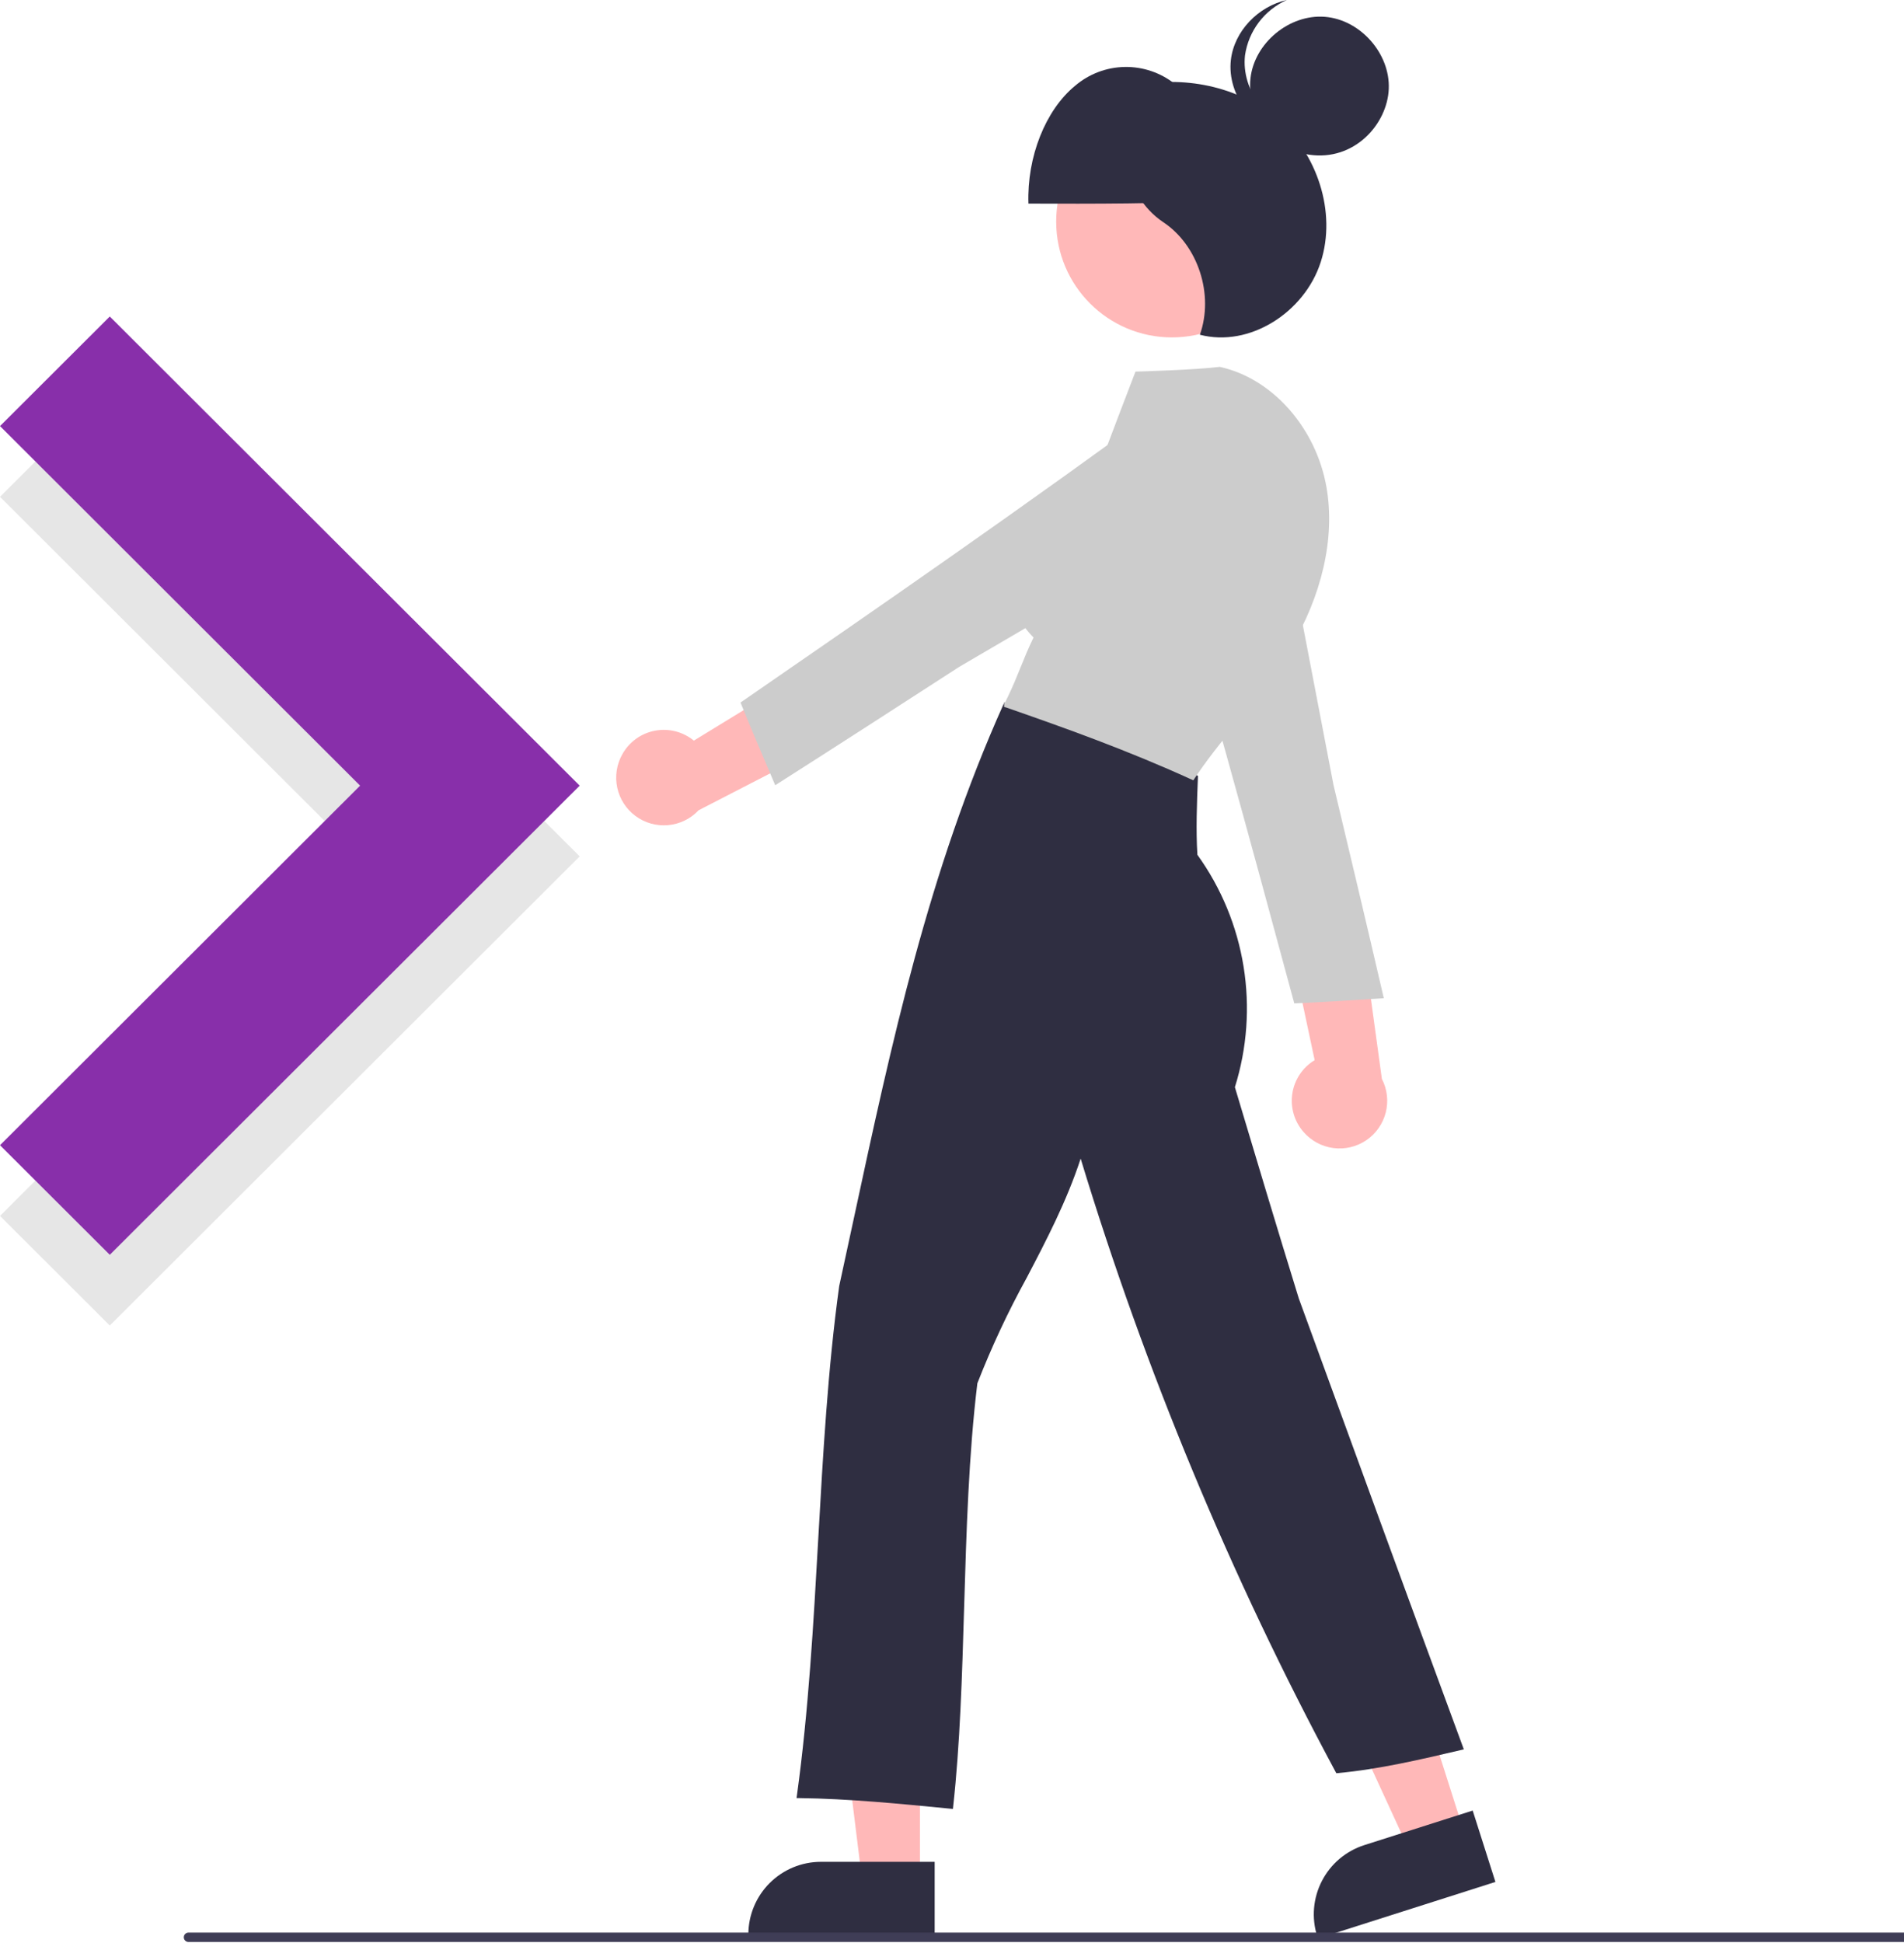 <svg width="404" height="412" viewBox="0 0 404 412" fill="none" xmlns="http://www.w3.org/2000/svg">
<path d="M0 257.881L76.409 181.624L0 105.366L23.296 82.124L123 181.624L23.296 281.124L0 257.881Z" fill="#E6E6E6"/>
<path d="M0 242.881L76.409 166.624L0 90.366L23.296 67.124L123 166.624L23.296 266.124L0 242.881Z" fill="#882FAA"/>
<path d="M276.591 240.076C275.622 238.971 274.906 237.667 274.495 236.256C274.085 234.844 273.988 233.36 274.213 231.907C274.438 230.454 274.979 229.068 275.797 227.847C276.615 226.626 277.692 225.599 278.95 224.839L271.516 189.886L288.806 196.66L293.214 228.813C294.352 231.012 294.643 233.551 294.033 235.95C293.423 238.348 291.955 240.44 289.906 241.828C287.857 243.217 285.369 243.805 282.916 243.482C280.462 243.159 278.211 241.948 276.591 240.077V240.076Z" fill="#FFB8B8"/>
<path d="M274.628 212.804L274.535 212.461C265.188 177.89 255.526 142.153 243.731 103.242L243.653 102.987L243.914 102.835C250.488 98.998 260.37 99.254 266.9 103.429C269.855 105.332 272.154 108.098 273.486 111.352C274.817 114.606 275.117 118.19 274.343 121.62L282.946 166.477C286.444 181.14 290.064 196.318 293.524 211.283L293.622 211.707L293.086 211.742C286.787 212.142 280.279 212.556 275.065 212.785L274.628 212.804Z" fill="#CCCCCC"/>
<path d="M195.194 398.868H182.934L177.1 351.581H195.194V398.868Z" fill="#FFB8B8"/>
<path d="M198.321 410.752H158.79V410.252C158.795 406.173 160.418 402.262 163.302 399.377C166.187 396.492 170.098 394.87 174.177 394.865H198.321L198.321 410.752Z" fill="#2F2E41"/>
<path d="M310.719 388.755L299.037 392.477L279.121 349.193L296.362 343.699L310.719 388.755Z" fill="#FFB8B8"/>
<path d="M279.641 411.13L279.49 410.653C278.256 406.765 278.614 402.546 280.487 398.922C282.359 395.298 285.593 392.564 289.479 391.321L312.483 383.991L317.306 399.128L279.641 411.13Z" fill="#2F2E41"/>
<path d="M248.667 71.561C262.232 71.561 273.228 60.565 273.228 47C273.228 33.435 262.232 22.439 248.667 22.439C235.102 22.439 224.106 33.435 224.106 47C224.106 60.565 235.102 71.561 248.667 71.561Z" fill="#FFB8B8"/>
<path d="M259.694 42.448C259.834 32.542 255.688 22.731 249.278 17.798C246.257 15.404 242.499 14.133 238.645 14.201C234.791 14.27 231.08 15.673 228.146 18.171C221.835 23.329 217.883 33.283 218.217 43.181C232.358 43.221 246.499 43.261 259.694 42.448Z" fill="#2F2E41"/>
<path d="M202.193 383.646L201.702 383.599C191.036 382.552 180.007 381.471 169.584 381.347L169.017 381.34L169.094 380.778C171.564 362.892 172.611 344.299 173.623 326.316C174.623 308.56 175.656 290.201 178.064 272.763C179.083 268.094 180.075 263.48 181.065 258.883C189.25 220.84 196.982 184.906 212.941 149.336L213.092 149L213.458 149.044C228.432 150.856 242.821 156.32 253.973 164.428L254.189 164.584L254.179 164.851C253.963 170.376 253.741 176.088 254.07 181.29C259.132 188.323 262.486 196.439 263.866 204.993C265.247 213.547 264.616 222.305 262.024 230.574C266.415 245.249 270.955 260.419 275.587 275.383C286.836 306.222 298.475 338.135 310.407 370.484L310.603 371.015L310.052 371.143C301.468 373.159 292.612 375.237 283.876 376.044L283.546 376.074L283.389 375.782C261.11 334.322 242.992 290.757 229.3 245.726C226.319 254.818 222.024 263.025 217.863 270.975C213.884 278.205 210.382 285.689 207.381 293.377C205.539 308.498 205.051 324.881 204.579 340.724C204.132 355.703 203.711 369.851 202.248 383.155L202.193 383.646Z" fill="#2F2E41"/>
<path d="M240.282 18.252C250.928 15.959 262.704 18.141 271.065 25.324C279.425 32.507 283.671 44.933 280.236 55.59C276.802 66.247 265.14 73.745 254.597 70.993C257.617 62.481 254.218 52.029 246.834 47.126C238.078 41.312 235.668 27.429 240.282 18.252Z" fill="#2F2E41"/>
<path d="M253.207 165.496L252.818 165.318C239.237 159.122 225.92 154.368 213.442 150.03L213.06 149.947L213.059 148.838L213.307 148.924C213.359 148.809 213.418 148.678 213.477 148.548C213.648 148.171 213.764 147.914 213.863 147.744L213.86 147.743C214.9 145.623 215.727 143.575 216.527 141.594C217.352 139.549 218.204 137.438 219.304 135.205C216.636 132.53 214.81 129.132 214.05 125.431C213.29 121.729 213.63 117.887 215.028 114.376C217.784 107.844 224.812 102.756 232.196 101.912C234.902 94.463 240.931 78.811 240.931 78.811C240.931 78.811 253.609 78.463 258.708 77.816L258.794 77.806L258.878 77.824C270.009 80.263 279.302 90.796 281.476 103.438C283.311 114.108 280.524 126.313 273.629 137.804C270.091 143.423 266.179 148.798 261.919 153.893C258.813 157.776 255.879 161.444 253.443 165.139L253.207 165.496Z" fill="#CCCCCC"/>
<path d="M277.791 32.807C270.338 31.695 264.487 24.076 265.334 16.589C266.181 9.102 273.587 2.984 281.099 3.565C288.612 4.145 294.989 11.329 294.676 18.858C294.362 26.386 287.306 34.227 277.791 32.807Z" fill="#2F2E41"/>
<path d="M276.627 27.952C269.175 26.84 263.324 19.222 264.171 11.734C264.54 9.188 265.549 6.776 267.102 4.724C268.655 2.672 270.702 1.047 273.053 0C267.043 1.315 261.87 6.553 261.171 12.734C260.324 20.222 266.175 27.84 273.627 28.952C276.404 29.388 279.248 28.99 281.799 27.809C280.098 28.166 278.346 28.215 276.627 27.952V27.952Z" fill="#2F2E41"/>
<path d="M132.069 159.93C132.788 158.648 133.779 157.539 134.973 156.681C136.167 155.823 137.534 155.238 138.979 154.966C140.424 154.694 141.911 154.742 143.335 155.106C144.759 155.471 146.086 156.144 147.222 157.077L177.701 138.422L177.074 156.981L148.227 171.851C146.533 173.655 144.236 174.776 141.771 175C139.306 175.224 136.845 174.537 134.853 173.067C132.861 171.598 131.478 169.449 130.965 167.028C130.451 164.606 130.844 162.081 132.069 159.93V159.93Z" fill="#FFB8B8"/>
<path d="M157.128 148.992L157.421 148.79C186.903 128.459 217.379 107.442 250.136 83.356L250.351 83.198L250.581 83.392C256.389 88.313 259.44 97.716 257.68 105.263C256.87 108.684 255.028 111.774 252.403 114.113C249.779 116.452 246.499 117.929 243.008 118.342L203.58 141.4C190.92 149.583 177.816 158.053 164.859 166.301L164.491 166.535L164.281 166.041C161.804 160.236 159.245 154.237 157.292 149.397L157.128 148.992Z" fill="#CCCCCC"/>
<path d="M421 411.869H40C39.735 411.869 39.48 411.764 39.293 411.576C39.105 411.389 39 411.134 39 410.869C39 410.604 39.105 410.349 39.293 410.162C39.48 409.974 39.735 409.869 40 409.869H421C421.265 409.869 421.52 409.974 421.707 410.162C421.895 410.349 422 410.604 422 410.869C422 411.134 421.895 411.389 421.707 411.576C421.52 411.764 421.265 411.869 421 411.869Z" fill="#3F3D56"/>
</svg>
